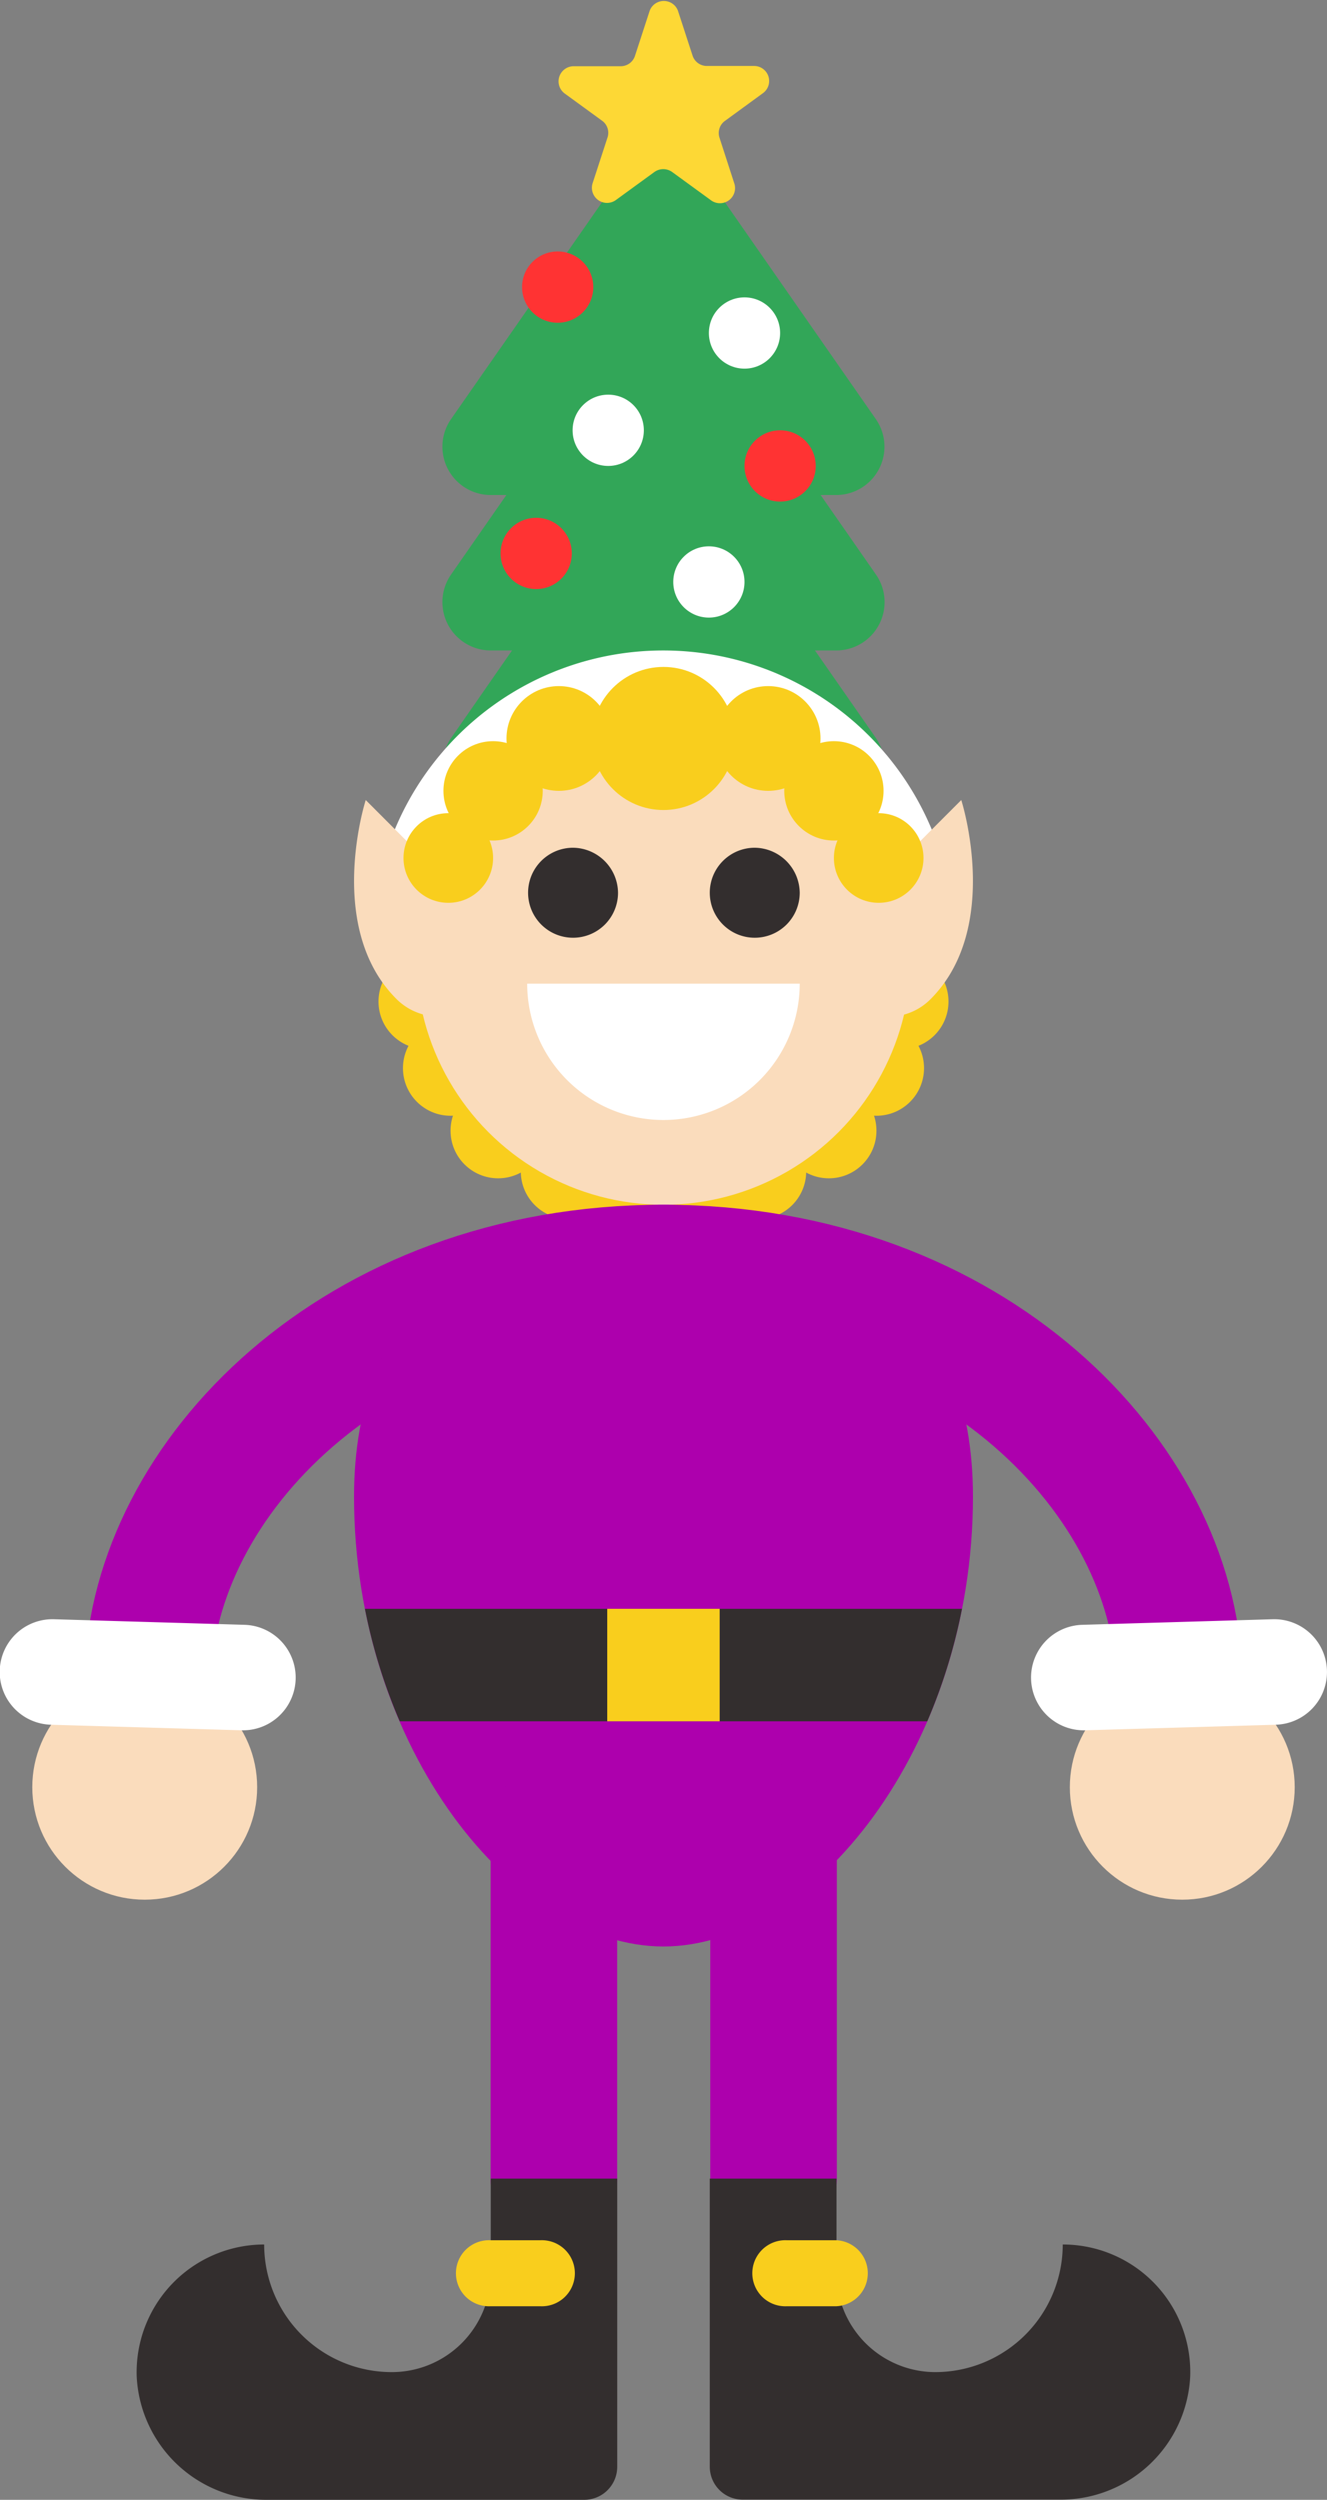 <svg xmlns="http://www.w3.org/2000/svg" viewBox="0 0 147.53 277.75"><rect x="0" y="0" width="147.53" height="277.75" fill="#808080" stroke="none"/><defs><style>.cls-1{fill:#32a658;}.cls-2{fill:#fdd835;}.cls-3{fill:#f33;}.cls-4{fill:#fff;}.cls-5{fill:#f9ce1d;}.cls-6{fill:#fadcbc;}.cls-7{fill:#332e2e;}.cls-8{fill:none;stroke:#ad00ad;stroke-linecap:round;stroke-miterlimit:10;stroke-width:14.07px;}.cls-9{fill:#ad00ad;}</style></defs><title>elf24</title><g id="Layer_2" data-name="Layer 2"><g id="ART"><path class="cls-1" d="M93,90.41H54.56A5.38,5.38,0,0,1,50.15,82l19.2-27.58a5.37,5.37,0,0,1,8.82,0L97.38,82A5.38,5.38,0,0,1,93,90.41Z"/><path class="cls-1" d="M93,72.27H54.56a5.37,5.37,0,0,1-4.41-8.44l19.2-27.59a5.37,5.37,0,0,1,8.82,0L97.38,63.83A5.37,5.37,0,0,1,93,72.27Z"/><path class="cls-1" d="M93,55H54.56a5.37,5.37,0,0,1-4.41-8.44L69.35,19a5.37,5.37,0,0,1,8.82,0L97.38,46.58A5.37,5.37,0,0,1,93,55Z"/><path class="cls-2" d="M75.36,1.16l1.63,5a1.67,1.67,0,0,0,1.59,1.17h5.27a1.67,1.67,0,0,1,1,3l-4.25,3.1A1.66,1.66,0,0,0,80,15.33l1.62,5A1.68,1.68,0,0,1,79,22.22l-4.26-3.1a1.7,1.7,0,0,0-2,0l-4.26,3.1a1.68,1.68,0,0,1-2.59-1.88l1.63-5A1.66,1.66,0,0,0,67,13.46l-4.26-3.1a1.68,1.68,0,0,1,1-3h5.26a1.67,1.67,0,0,0,1.6-1.17l1.63-5A1.68,1.68,0,0,1,75.36,1.16Z"/><circle class="cls-3" cx="62" cy="31.9" r="3.96"/><circle class="cls-4" cx="67.62" cy="47.81" r="3.96"/><circle class="cls-4" cx="78.81" cy="64.66" r="3.96"/><circle class="cls-4" cx="82.77" cy="37" r="3.96"/><circle class="cls-3" cx="59.61" cy="61.49" r="3.96"/><circle class="cls-3" cx="86.73" cy="51.77" r="3.96"/><path class="cls-4" d="M97.63,104.46a7.33,7.33,0,0,1-7-5.14,17.68,17.68,0,0,0-33.75,0,7.33,7.33,0,0,1-14-4.38,32.34,32.34,0,0,1,61.72,0,7.34,7.34,0,0,1-7,9.52Z"/><circle class="cls-5" cx="50.09" cy="118.68" r="5.29"/><circle class="cls-5" cx="47.37" cy="111.28" r="5.29"/><circle class="cls-5" cx="55.38" cy="125.63" r="5.29"/><circle class="cls-5" cx="63.19" cy="130.15" r="5.29"/><circle class="cls-5" cx="68.47" cy="131.36" r="5.29"/><circle class="cls-5" cx="97.44" cy="118.68" r="5.29"/><circle class="cls-5" cx="100.16" cy="111.28" r="5.29"/><circle class="cls-5" cx="92.15" cy="125.63" r="5.29"/><circle class="cls-5" cx="84.34" cy="130.15" r="5.29"/><circle class="cls-5" cx="79.05" cy="131.36" r="5.29"/><path class="cls-6" d="M106.87,88.89,94.09,101.68a6.61,6.61,0,1,0,9.35,9.35C111.43,103.05,106.87,88.89,106.87,88.89Z"/><path class="cls-6" d="M53.44,101.68,40.66,88.89S36.1,103.05,44.08,111a6.61,6.61,0,1,0,9.36-9.35Z"/><circle class="cls-6" cx="73.76" cy="106.36" r="27.5"/><circle class="cls-5" cx="62.13" cy="82.05" r="5.82"/><circle class="cls-5" cx="73.76" cy="82.05" r="7.95"/><circle class="cls-5" cx="85.4" cy="82.05" r="5.82"/><circle class="cls-5" cx="49.84" cy="95.33" r="4.98"/><circle class="cls-5" cx="97.69" cy="95.33" r="4.98"/><circle class="cls-5" cx="54.82" cy="87.87" r="5.52"/><circle class="cls-5" cx="92.71" cy="87.87" r="5.52"/><path class="cls-7" d="M68.71,99.19a5,5,0,1,1-5-5A5.06,5.06,0,0,1,68.71,99.19Z"/><path class="cls-7" d="M88.91,99.19a5,5,0,1,1-5-5A5.06,5.06,0,0,1,88.91,99.19Z"/><path class="cls-4" d="M88.91,109.29a15.15,15.15,0,1,1-30.3,0Z"/><path class="cls-8" d="M73.76,140.89c34.41,0,56.69,23.55,57.32,45.19"/><circle class="cls-6" cx="131.44" cy="198.57" r="12.5"/><path class="cls-4" d="M141.49,179.91l-21.17.62a5.86,5.86,0,0,0,.34,11.72l21.18-.62a5.86,5.86,0,0,0-.35-11.72Z"/><path class="cls-8" d="M73.76,140.89c-34.4,0-56.68,23.55-57.31,45.19"/><circle class="cls-6" cx="16.09" cy="198.57" r="12.5"/><path class="cls-4" d="M27.21,180.53,6,179.91a5.86,5.86,0,0,0-.34,11.72l21.18.62a5.86,5.86,0,1,0,.34-11.72Z"/><polygon class="cls-9" points="61.58 203.07 85.95 203.07 73.76 140.89 61.58 203.07"/><path class="cls-9" d="M73.76,133.86c20.6,0,34.41,11.28,34.41,32.41,0,28-17.94,50-34.41,50s-34.4-21.93-34.4-50C39.36,145.14,53.17,133.86,73.76,133.86Z"/><path class="cls-8" d="M61.58,203.07v39"/><path class="cls-7" d="M29.37,249.38a14.18,14.18,0,0,0,14.19,14.18h0a11,11,0,0,0,11-11V242.06H68.62v32A3.67,3.67,0,0,1,65,277.75H29.71A14.41,14.41,0,0,1,15.2,264.08,14.19,14.19,0,0,1,29.37,249.38Z"/><path class="cls-5" d="M54.55,256.24h5.5a3.67,3.67,0,1,0,0-7.33h-5.5a3.67,3.67,0,1,0,0,7.33Z"/><path class="cls-8" d="M86,203.07v39"/><path class="cls-7" d="M118.15,249.38A14.18,14.18,0,0,1,104,263.56h0a11,11,0,0,1-11-11V242.06H78.91v32a3.66,3.66,0,0,0,3.66,3.67h35.24a14.4,14.4,0,0,0,14.51-13.67A14.17,14.17,0,0,0,118.15,249.38Z"/><path class="cls-5" d="M93,256.24h-5.5a3.67,3.67,0,1,1,0-7.33H93a3.67,3.67,0,0,1,0,7.33Z"/><path class="cls-7" d="M44.44,191.25h58.65a61.57,61.57,0,0,0,3.86-12.5H40.57A61.58,61.58,0,0,0,44.44,191.25Z"/><rect class="cls-5" x="67.51" y="178.75" width="12.5" height="12.5"/></g></g></svg>
